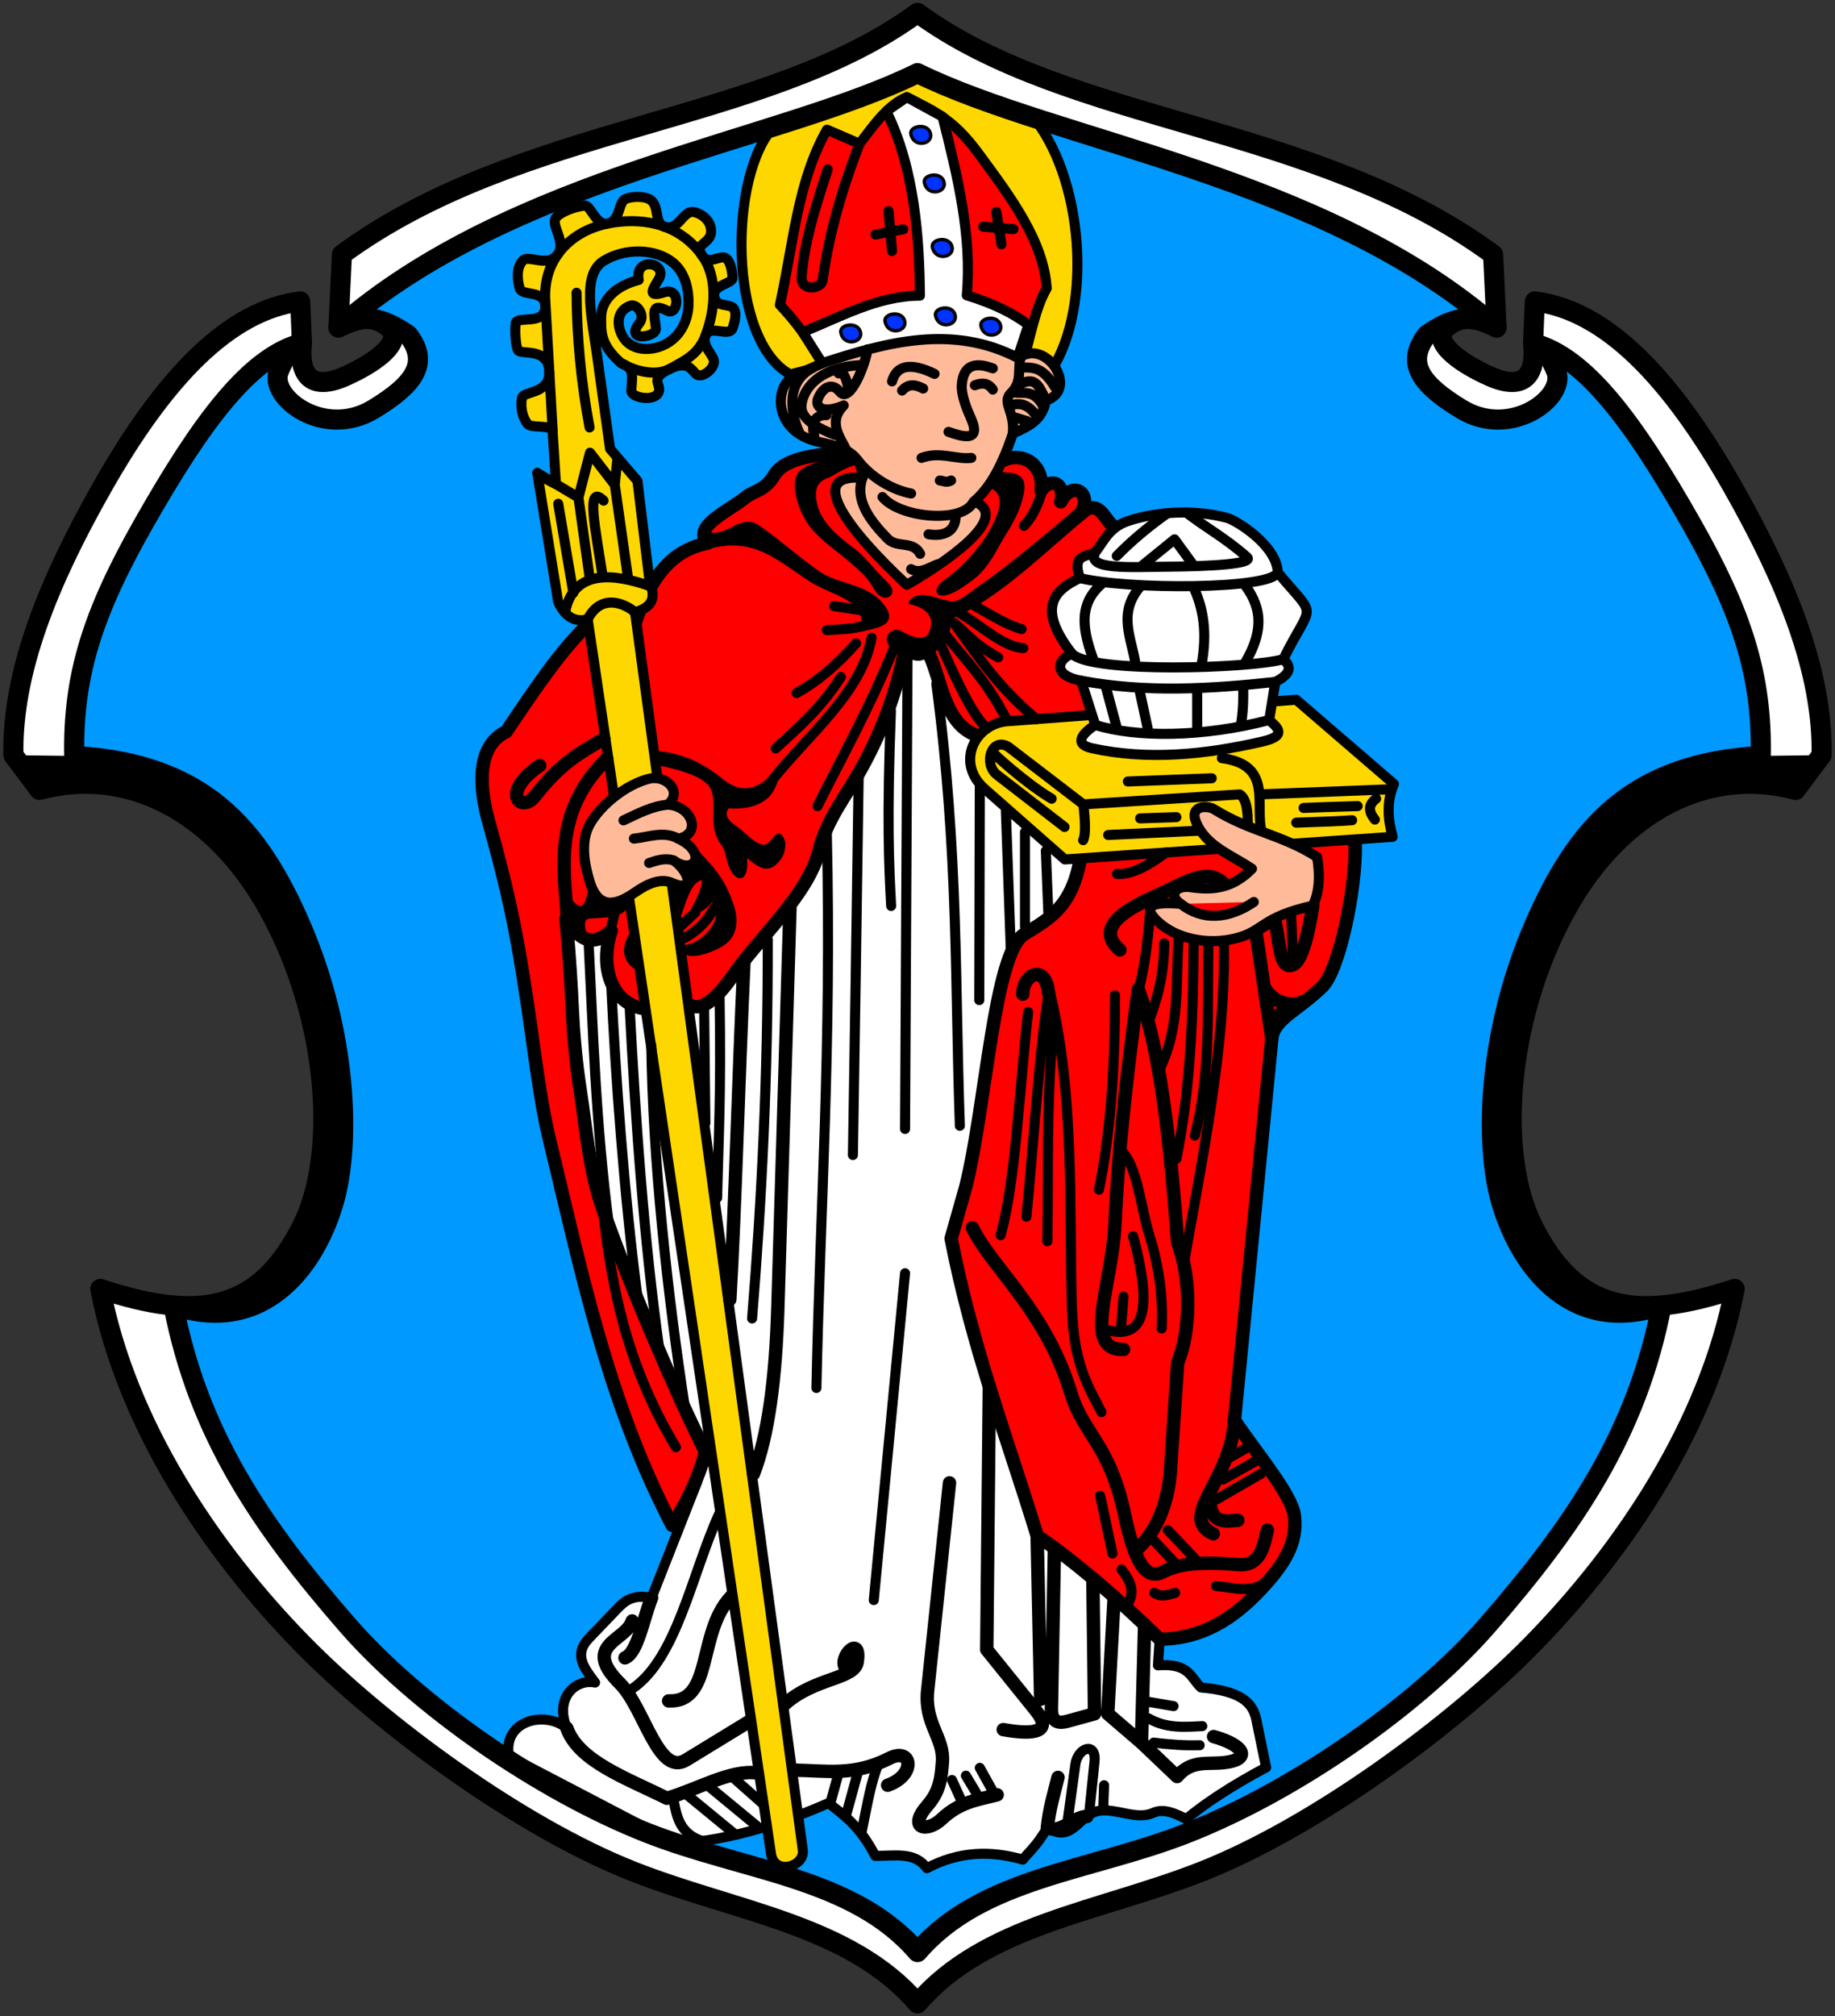 <svg xmlns="http://www.w3.org/2000/svg" height="602" width="548"><rect width="100%" height="100%" fill="#333333" stroke="none"/><path d="M358.917 558.775c33.876-13.347 74.897-43.64 98.397-67.536 27.962-28.433 52.989-66.16 60.73-106.408-29.646 9.784-47.364 6.732-60.211-18.687-10.832-21.43-8.12-61.99 9.862-94.47 16.587-29.961 42.798-42.743 68.517-35.816l7.786-10.381c.46-25.098-10.614-51.94-26.473-79.937-18.644-32.914-38.003-52.929-59.173-55.54l-.52 12.458c.982 8.594-1.982 14.77-12.976 9.862-7.743-3.456-16.088-8.997-14.015-13.496 5.364-5.635 10.728-3.548 16.091-1.038l-1.038-21.8C392.696 36.886 319.475 37.172 274 3.832c-45.475 33.34-118.696 33.054-171.894 72.152l-1.038 21.801c5.364-2.51 10.727-4.597 16.09 1.038 2.074 4.499-6.271 10.04-14.014 13.496-10.994 4.908-13.958-1.268-12.977-9.862L89.648 90c-21.17 2.611-40.529 22.626-59.173 55.54-15.859 27.996-26.932 54.839-26.473 79.937l7.786 10.381c25.72-6.927 51.93 5.855 68.517 35.816 17.982 32.48 20.694 73.04 9.862 94.47-12.847 25.419-30.565 28.47-60.211 18.687 7.741 40.248 32.768 77.975 60.73 106.408 23.5 23.896 64.521 54.189 98.397 67.536 30.578 12.047 64.834 15.957 84.917 39.392 20.083-23.435 54.339-27.345 84.917-39.392z" fill="#fff" fill-rule="evenodd" stroke="#000" stroke-width="6" stroke-linecap="round" stroke-linejoin="round"/><path d="M193.294 547.251c-32.177-12.679-68.66-38.07-89.568-62.078-25.78-29.605-44.575-57.152-51.929-95.386 28.16 9.294 43.017-13.399 48.062-31.492 4.694-16.833 4.046-49.3-9.886-81.696-12.742-29.627-29.301-48.783-67.804-50.892-.436-23.841 5.41-42.333 20.473-68.927 17.71-31.267 32.089-50.284 47.525-54.322-2.652 2.951-4.266 1.827-6.918 8.465-3.048 7.63 13.491 20.3 28.417 11.185 11.465-7.002 16.959-13.414 10.226-22.111-7.374-5.131-13.45-6.762-20.824-2.21C152.752 52.558 232.404 42.317 274 21.832c41.596 20.485 121.248 30.726 172.932 75.953-7.374-4.551-13.45-2.92-20.824 2.211-6.733 8.697-1.24 15.11 10.226 22.111 14.926 9.116 31.465-3.554 28.417-11.185-2.652-6.638-4.266-5.514-6.918-8.465 15.436 4.038 29.816 23.055 47.525 54.322 15.063 26.594 20.91 45.086 20.473 68.927-38.503 2.109-55.062 21.265-67.804 50.892-13.932 32.397-14.58 64.863-9.886 81.696 5.045 18.093 19.903 40.786 48.062 31.492-7.354 38.234-26.148 65.78-51.93 95.386-20.906 24.008-57.39 49.4-89.567 62.078-29.045 11.445-61.63 13.32-80.706 35.582-19.076-22.263-51.661-24.137-80.706-35.582z" fill="#09f" fill-rule="evenodd"/><path d="M208.17 442.546l-13.58 34.501c-5.594-1.067-7.992.92-10.277 3.304l-8.442 8.808c-4.728 4.935-1.268 9.054 1.835 13.214-5.75-1.2-12.173 4.471-8.441 13.58-6.629-5.345-19.267-2.174-17.251 8.442l49.917 26.06c16.979-1 33.053-6.616 45.512-12.113 4.65 3.714 9.299 6.82 13.948 15.783 6.492-.053 11.856-1.164 15.415 3.67 9.543-5.084 19.086-5.304 28.63-2.569 2.322-2.809 4.132-4.08 7.34-9.543 7.612 4.928 9.39-4.073 15.49-5.028 5.159-.809 11.145 2.853 16.075.624 3.208-1.45 6.607.16 9.91 1.835 5.694-4.736 13.701-10.02 23.857-15.416l-2.936-14.314c-1.109-5.406-5.184-8.547-16.517-9.543-3.091-2.883-3.432-7.337-12.846-6.607l.518-7.811-23.877-232.024-47.846-68.842-105.625 85.821c-4.844 58.367 13.927 113.686 39.191 168.168z" fill="#fff" fill-rule="evenodd" stroke="#000" stroke-width="3" stroke-linecap="round" stroke-linejoin="round"/><path d="M254.971 43.024l-9.602-2.854" fill="none" stroke="#000"/><path d="M251.857 135.159c-9.938.611-17.641 2.08-20.503 6.488-2.682 4.835-6.377 4.961-8.565 6.748-5.142 4.2-16.187 8.824-11.42 13.755-12.977 2.528-18.367 13.316-22.838 27.252l-12.458-3.374c-8.305 7.616-16.61 20.114-24.915 32.441-9.64 4.636-7.606 18.384-5.19 26.992 5.667 20.2 7.84 31.156 10.121 45.159 3.312 20.335 4.634 35.71 8.046 49.83 9.41 38.95 17.367 78.156 36.594 114.974 0 0 6.811-9.79 9.96-21.958-8.529-16.77-23.1-50.791-30.648-72.413-4.13-11.83-5.035-24.288-6.84-35.993-1.31-8.501-2.013-17.23-2.319-24.059-.617-13.795-1.859-27.264-1.926-26.659 3.492 5.308 7.342 9.185 13.566 3.564-4.775 14.425 3.323 29.391 22.04 21.013 5.124 5.654 12.01-4.36 15.372-9.078 7.412-10.4 21.568-23.167 24.656-35.816 2.302-9.428 8.091-16.368 12.54-24.379 5.802-10.445 10.414-21.984 13.154-35.832 2.148.853 4.297 2.924 6.445-.124 4.525 8.56 4.953 23.04 15.615 26.077l30.106 37.632c-2.736 13.797-9.401 17.047-16.61 21.542-8.945 5.576-11.333 50.695-17.389 75.265l-4.412 15.572c6.4 32.833 16.798 59.67 25.694 88.76 12.198 8.368 24.396 19.066 36.594 30.885 12.76-.12 22.147-6.218 30.366-15.053 6.726-7.231 10.844-13.522 9.862-21.801-.766-6.454-11.938-19.465-17.908-28.549l11.16-113.935c.561-5.73 7.508-8.21 15.03-15.442 5.07-4.874 10.185-29.154 9.885-42.694L332.053 156.7c-2.228-1.722-4.049-8.373-9.613-3.09 4.319-6.026-2.076-10.705-5.645-3.778 1.406-5.245-2.638-7.734-5.903-3.358 1.029-8.26-5.928-11.627-11.28-8.98-15.919 8.707-31.837.35-47.755-2.335z" fill="red" fill-rule="evenodd" stroke="#000" stroke-width="4" stroke-linecap="round" stroke-linejoin="round"/><path d="M236.025 111.8h0c-18.611-10.082-18.524-59.753-4.771-74.125 18.055-5.337 24.69-5.319 42.746-15.842l34.023 12.521c15.47 18.162 18.485 57.021 5.863 76.409-21.371-7.999-53.464-5.639-77.86 1.038z" fill="gold" fill-rule="evenodd" stroke="#000" stroke-width="3" stroke-linecap="round" stroke-linejoin="round"/><path d="M246.926 111.022c-4.672-9.044-9.343-15.032-14.015-19.984 4.15-19.127 5.342-37.004 14.046-52.33l9.726 4.206c4.316-5.62 8.475-11.63 14.125-13.913 8.39 4.253 13.927 6.662 21.277 16.619 9.85 13.345 19.614 26.386 20.503 40.487-3.4 5.792-4.867 14.458-7.008 21.8-4.873-3.743-16.162-5.897-29.707-5.802-9.304.066-18.606 3.51-27.909 9.177" fill="red" fill-rule="evenodd" stroke="#000" stroke-width="3" stroke-linecap="round" stroke-linejoin="round"/><path d="M297.535 63.268l1.544 9.666M293.642 67.68l9.008.734M269.765 68.459l-8.305 1.557M265.353 63.009l1.038 11.938M256.683 42.914c-3.397 8.914-8.555 23.08-11.055 40.857-.36 2.557-6.649 3.381-6.229-1.297.98-10.905 3.874-19.879 7.786-31.923" fill="none" stroke="#000" stroke-width="3" stroke-linecap="round" stroke-linejoin="round"/><path d="M190.983 96.43c-4.715 5.818 5.13 4.309 4.892 1.652-.355-3.962-1.886-8.018 3.366-5.322 3.385 1.738 4.162-7.128-.81-5.505-5.955 1.943-2.871-1.82-1.639-4.038 2.634-4.737-7.291-6.84-6.056.367-7.727 1.984-11.192 6.749-11.194 11.011-.002 4.318-.462 8.136 5.872 13.764 3.793 1.69 3.532 2.755 3.12 8.259-.173 2.314 8.154 3.64 8.309-.271.082-2.09-2.6-3.531 3.436-6.336 6.037-2.805 6.435 1.572 8.259 2.019 1.69.413 4.456-1.784 4.68-3.883.216-2.043-3.875-4.759-2.478-8.046 1.396-3.287 7.111.747 8.075-2.202.699-2.141 1.18-4.275.38-5.648-1.091-1.875-5.306-.185-5.886-3.712-.58-3.526 5.416-3.79 5.417-5.487 0-2.56-.905-6.194-2.75-6.214-1.95-.022-5.064 2.35-6.704-1.145-1.64-3.495 4.033-2.878 2.936-7.891-.671-3.068-4.274-4.675-5.658-4.53-2.753.286-4.064 5.463-7.83 4.52-3.766-.944-1.35-6.79-5.047-8.432-1.711-.76-4.8-.747-6.758 0-2.397.916-1.47 6.219-5.171 7.34-3.702 1.123-5.337-5.575-7.157-5.321-3.621.504-6.819 1.861-8.37 3.383-2.24 2.199 3.222 7.371.286 11.273-2.935 3.901-8.563.028-10.268 1.677-2.062 1.992-1.81 5.698-1.05 8.31.777 2.68 7.772.195 7.656 5.695-.115 5.5-8.447 2.552-8.808 4.714-.36 2.155-.012 7.189.688 8.17.992 1.393 8.917-.936 9.318 6.139.402 7.074-7.82 5.947-8.171 8.08-.588 3.568.499 6.17 1.642 7.725 1.092 1.484 7.386.039 7.528 2.306l.985 15.682s-3.034-1.352-5.567-3.324l6.24 38.539c2.39 4.988 5.442 6.005 8.808 5.138l54.755 368.669c.96 6.468 10.197 3.838 9.477-1.265l-50.104-369.495c6.316-1.82 5.755-5.36 4.356-9.11l-3.619-30.09-8.182-9.589-3.84-27.583c-1.705-12.243-4.647-24.466 1.929-28.528 6.367-3.933 15.569-3.75 20.737.55 3.76 3.13 4.781 8.29 4.588 12.847-.181 4.285-2.436 10.215-8.809 12.296-3.137 1.024-8.328 1.171-10.827-3.12-1.617-2.776-2.242-7.482 2.202-9.176 2.15-.82 4.579 2.963 2.816 5.139z" fill="gold" fill-rule="evenodd" stroke="#000" stroke-width="3" stroke-linecap="round" stroke-linejoin="round"/><path d="M176.073 127.632c-2.545-13.409-3.794-26.818-3.893-40.227m-5.469 63.009l4.51 26.602m1.523-28.469l3.434 24.609m7.422-28.394l4.032 28.36m-7.393-23.644c-5.474-5.465-2.366 8.601-.212 22.935m-11.284 10.52c2.367-13.206 14.756-11.612 24.978-8.065m-4.09 7.927c-2.854-2.514-10.076-5.85-14.127 2.091m-15.048-43.677l12.288 7.338 3.45-13.388 7.406 9.603.784-7.903m-19.346-8.527l-2.196-38.692c-.719-12.65 8.037-20.857 18.902-22.94 9.073-1.739 20.227-.523 27.528 8.993 5.276 6.878 4.35 16.565 1.468 24.408-2.187 5.952-6.523 7.629-10.46 9.91-4.115 2.383-10.278 1.049-14.866-1.652" fill="none" stroke="#000" stroke-width="3" stroke-linecap="round" stroke-linejoin="round"/><path d="M415.913 249.852l-97.912 6.757-23.944-21.072c-8.833-7.773-2.94-19.462 6.79-20.187l86.254-6.423 29.18 25.142c-2.28 5.261-1.824 10.705-.368 15.783z" fill="gold" fill-rule="evenodd" stroke="#000" stroke-width="3" stroke-linecap="round" stroke-linejoin="round"/><path d="M403.8 244.897c-2.778.244-9.595.49-16.7.734m23.858-7.157c-2.733 2.08-2.003 4.16-.367 6.24m-21.288-3.488c4.97-.183 7.026-.278 16.15-.55m-28.63 7.891c-2.225-8.219 3.53-20.162-11.928-22.206m-28.078 6.974l25.053-.962m-10.555 11.606l-10.828.367m-9.543 4.955l27.344-1.284m-44.228-9.543c-7.594-4.466-18.309-14.18-17.8-14.18m27.273 15.876c.58 5.065.736 9.066-.063 10.683m-5.556-3.938l-20.187-15.599c-4.128-3.19-1.67-11.507 3.487-8.258l22.319 17.112 46.684-2.981c1.935 1.22 2.523 4.685 2.386 9.36m3.472-9.359l39.604-1.544" fill="none" stroke="#000" stroke-width="3" stroke-linecap="round" stroke-linejoin="round"/><path d="M327.09 216.451c-3.597 2.325-6.792 5.697-.917 6.974 16.746 3.641 33.912 1.88 50.834-2.019 7.458-1.718 4.588-4.127 2.019-6.423l1.835-11.378c4.972-2.542 4.722-4.735 2.386-6.79 8.834-17.781 10.349-11.475-1.652-25.876-.253-8.07-12.344-15.573-15.232-16.333-9.78-2.574-20.843-1.851-29.363.917-5.877 1.91-7.389 6.24-9.91 9.36-2.468 1.46-7.089.376-4.588 7.708-8.003 3.73-12.79 9.153-2.385 22.572-4.752 2.02-5.485 6.587 2.752 8.075z" fill="#fff" fill-rule="evenodd" stroke="#000" stroke-width="3" stroke-linecap="round" stroke-linejoin="round"/><path d="M333.513 165.984c3.938-4.032 8.763-8.241 15.144-12.762m-7.62 15.698c2.807-2.281 4.658-3.8 9.727-7.891l5.846 8.017m14.862 29.421c6.814-11.106 4.718-18.086-.12-24.338m-.096 30.424c.08 4.1.034 8.258-.777 12.357m-12.95-11.474l-.002 13.258m-27.47-14.316l3.656 13.631m6.413-12.697l2.95 13.687m13.186-43.998c3.19 6.553 4.28 13.978 2.577 23.466m-17.972-23.738c-7.472 8.381-2.804 15.724-1.665 24.105m-9.535-25.02c-8.078 6.365-6.334 14.64-2.851 23.895m.274-32.826c-2.84 5.401 10.19 4.396 22.023 4.31 12.195-.09 25.585-.822 23.306-2.842-6.486-5.75-12.532-8.941-18.157-13.331m-31.76 19.57c14.067 3.479 56.953 3.49 59.093-1.651m-61.478 24.224c5.625 6.03 53.981 4.385 63.13 1.652m-60.378 6.423c19.33 3.643 38.661 2.463 57.992.367m-53.77 12.846c12.043 3.76 31.891 3.77 51.935-1.468" fill="none" stroke="#000" stroke-width="3" stroke-linecap="round" stroke-linejoin="round"/><path d="M195.508 224.71c7.035.335 13.403 2.905 20.003 8.258 5.819 4.719 11.5 3.762 17.25-3.67-.614 2.936-1.544 6.755-4.036 8.809-3.012 2.481-7.228 3.045-11.379 2.752-2.123 2.804.243 4.82 2.57 6.424 3.223 2.22 6.994 7.542 10.187 4.471 1.54-1.481 2.629-4.466 3.944-.067-.044 1.957-.176 3.682-2.386 5.872-3.287 3.258-6.117-.35-9.176-2.385.7 5.39-.758 7.683-2.57 6.056-2.824-2.537-2.144-6.755-4.037-9.176-4.083-5.224-1.185-10.874-2.936-16.15-1.578-4.755-10.858-6.682-16.884-8.074zM207.987 254.073c2.143 4.815-1.445 4.473-3.95 5.106 3.923 8.116-1.163 4.649-3.574 4.62l1.835 11.011c2.026-4.756 3.17-11.414 6.974-12.479 1.847-.517.51 3.872-1.836 8.075-1.616 2.897 2.635 1.927 5.139-1.835 5.449 4.914-2.339 14.015-8.625 14.13.128 4.184 7.915 1.664 11.745-.734 4.138-2.59 4.305-7.215 3.12-11.01-2.817-9.02-6.852-12.37-10.828-16.884zM254.968 138.456l-2.937-2.936c-6.797 3.177-10.76 3.093-13.213 5.873-1.875 2.124-1.002 8.027 2.019 13.396 2.924 5.198 8.7 8.682 13.218 12.63 3.022 2.641 5.486 4.674 7.336 8.108 2.47 4.587 6.474 1.854 3.67-.918-5.334-5.272-7.136-8.133-10.11-10.343-6.043-4.491-10.449-8.52-11.545-14.248-.595-3.112-.319-6.344 3.487-7.708 2.09-.75 3.946-2.57 8.075-3.854zM257.72 188.005c2.257-.819 9.593-1.158 6.607-6.055-4.46-7.315-13.576-6.73-19.453-10.644-5.68-3.783-12.187-9.695-18.352-13.947-5.484-3.784-8.893 3.922-15.782 1.835l1.468 4.069c13.585-3.608 21.147 4.437 30.097 10.062 6.892 4.331 16.865 5.147 15.415 14.68zM271.851 179.931c4.652.935 8.583 4.001 5.873 9.36-1.43 2.828-5.551 1.513-8.625-.367-2.137-1.307-5.278.836-2.937 4.037 2.851 3.898 8.141 3.703 11.745 1.835 3.508-1.817 5.986-5.598 5.506-10.277 14.358-5.827 28.329-20.161 41.842-31.198-.918-2.29-1.835-2.467-2.753-1.835-10.705 9.057-20.416 17.424-30.83 24.591-2.408 1.657-5.145 4.21-7.5 3.971-4.476-.453-9.549-3.99-12.32-.117z" fill-rule="evenodd" stroke="#000" stroke-linecap="round" stroke-linejoin="round"/><path d="M294.791 145.063l2.386-3.854c3.522.904 9.425-1 8.075 6.056-1.296 6.77-5.148 11.474-7.158 15.232-4.062 7.599-6.545 9.535-11.01 12.48-7.371 4.86-8.572 1.2-4.956-1.285 5.25-3.61 8.154-7.219 11.011-10.828 3.726-4.705 10.208-16.317 1.652-17.801zM169.632 267.837c3.845 5.654 5.688 3.3 6.606-2.753 1.373 7.103 6.573 6.185 11.745 3.67-1.566 5.107-6.192 4.557-11.93 5.002-2.568.2-1.89 3.294-1.283 5.459-2.142-2.849-5.256-3.559-5.138-11.378z" fill-rule="evenodd" stroke="#000" stroke-linecap="round" stroke-linejoin="round"/><path d="M343.47 271.68c-.464 8.12-1.628 16.836-3.363 23.684m7.6-13.688c-.227 11.046-2.49 17.34-4.742 23.659m9.084-25.753c-1.169 13.39.801 26.78-6.017 40.17m5.283 26.263c4.249-21.288 4.992-42.576 5.138-63.864m4.405.367c-.37 18.841.857 37.682-4.038 56.524m-3.297 38.317c5.377-30.794 12.739-65.771 11.958-96.566m7.489 151.109l-6.462 3.703m-1.253 6.113l10.785-6.038m-12.772 12.019l13.372-7.722m-27.895 16.883l8.012 8.424m-12.613-5.792l7.26 7.734m11.763 6.321c4.98.341 9.961 2.346 14.941-1.145m-41.627 6.837c2.662-3.545 1.29-7.09-1.557-10.634m16.024 6.974c-2.08.586-4.16 1.414-6.24 0m-16.15-28.996l3.67 17.251m.735-166.635c.045 21.621-1.359 41.213-4.772 57.992m10.188 13.859c6.795 25.183 1.843 31.39-9.317 27.57m6.47-9.497l-.764 9.375m-.32-53.324c5.257 4.46 6.063 16.816 8.792 25.598 3.108 10 4.095 19.255 3.67 27.894m-34.134-26.06c.409-21.236-.43-39.145 1.835-65.332m-1.468-8.809c-2.785 17.607-4.436 44.281-6.607 66.801m-7.708 5.506c4.52-16.212 5.558-43.63 8.227-66.623m6.017-7.875c8.177 32.062 6.09 67.493 7.045 96.153.571 17.159 4.81 23.277 8.808 31.198m56.617-149.444l.641 15.843m-52.62-27.098c4.487.312 9.51-2.595 14.684-6.404m-53.52-37.012c-4.628-4.452-9.256-14.725-13.883-25.283m19.453 22.022c-5.894-11.322-11.788-16.895-17.682-24.432m15.48 6.447c-7.273-3.999-9.009-6.89-13.214-10.277 6.874 9.572 13.12 19.144 24.653 28.716m-3.965-21.178c-6.312-.53-12.623-6.844-18.934-10.455m18.433 4.753c-4.894-1.41-9.788-4.655-14.681-7.341m-23.425 12.979c-7.34 18.16-15.481 32.431-22.822 47.215m16.15-50.284c-2.9 16.349-18.706 28.727-29.73 42.576m1.086-9.508c6.49-6.052 12.979-11.31 19.468-21.323m-13.214 4.771c5.918-3.21 11.835-8.162 17.752-14.833m-6.562-11.1l8.226 1.226m-10.41 5.944c3.788-.23 7.69-.347 10.814-1.24m-73.81 84.182l-1.69 7.022m25.434-5.71c-2.205 2.11-3.529 3.34-5.088 4.805m10.9-6.228c-2.982 5.145-5.965 7.299-8.948 9.03m-15.572 0c-1.286 2.57-1.954 5.125.864 7.693m-9.769 73.354c2.556 22.802 6.858 46.156 21.807 71.024m103.954-275.085c1.835-1.966 3.67-4.573 5.506-10.644" fill="none" stroke="#000" stroke-width="3" stroke-linecap="round" stroke-linejoin="round"/><path d="M181.198 226.586c-15.877 15.66-12.887 32.132-11.719 47.792m200.187 179.546c-4.264.338-8.775 1.17-8.337-7.899m7.318-22.005c-.832 17.99-17.11 28.875-6.321 33.941m-22.03 3.938c5.178-5.204 8.3-12.636 9.183-21.922l2.203-33.034c3.782-9.176 4.294-24.591 0-35.97-2.147-28.617-4.878-56.432-11.745-75.609-3.864 28.719-5.97 48.82-6.974 70.104-.869 18.394-9.857 37.82 2.57 37.438m42.942 53.954c-1.14 4.96-2.124 10.86-8.809 10.277-11.459-.997-17.953-.121-22.389 2.203-5.256 2.753-8.568-3.593-11.378-16.884-4.563-21.584-12.271-23.912-16.15-36.704-7.433-24.519-23.424-37.05-29.362-49.183m15.048-69.737c-.122-5.694 6.73-9.551 7.708-.367m64.359-1.835c2.722 5.1 8.676 6.094 11.398 4.522-4.032 2.172-8.635 2.008-9.093 10.933l-4.837-32.429 5.453-3.336c1.854 4.744 1.174 15.833 5.76 13.704 2.428-1.128 4.343-7.894 5.873-17.618m-26.418-6.361c-5.031-5.418-11.887-.343-20.365 3.416-8.57 3.8-18.722 9.426-10.842 16.158m-154.12-63.006c-7.03 4.134-12.77 7.086-20.59 17.127-4.09 5.252-10.53-1.002 1.469-9.176M362.418 518.49c9.346 2.596 11.428 6.873 3.115 7.787-5.063.556-9.747-.86-14.015 4.152l-10.64-10.122.943-35.197m-25.86 45.579c-1.22 4.84-2.618 9.5-3.185 14.994 3.939 1.972 7.878-3.356 11.817-3.34m-9.7-80.13l-.905 47.989c-.083 4.362 2.556 4.328 4.801 3.712l8.079-2.217-.494-40.412M222.15 287.695c-1.65 35.639-2.542 71.557-4.192 100.299m17.958-117.028l-3.619 119.478c-.656 21.658-2.931 38.343-7.281 49.611m84.716 18.483l1.044 48.812m21.956-30.573l-1.919 34.889 10.063 8.641m-57.315-77.57l-6.53 61.998c-1.042 9.895 4.943 14.123 4.412 21.282-.32 4.326-.632 8.651-4.412 12.977-6.182 7.073-.168 8.242 4.152 4.152 5.62-5.319 11.074-5.779 16.61-7.267m-2.336-121.9l-.778 78.558 14.602 18.11c5.121 6.35-.048 7.501-9.67 5.767m-73.55 12.931c-7.986-1.008-17.673 4.888-26.89 7.572-12.065-6.02-26.355-11.014-29.907-20.964m95.828 17.071c8.653-3.05 7.313-11.506.52-8.045-10.645 5.421-18.8 3.672-28.5 3.54m-42.523-51.472c-2.539 6.416-4.173 16.449-7.942 17.943m31.61-18.202c-10.074 10.77-5.164 31.623-18.567 31.062m24.087 6.108l-18.897 11.54c-8.298 5.068-12.507-15.66-19.724-22.84-11.673-11.609 1.793-12.676 3.633-18.686m63.586 13.756c-1.817-3.039 4.827-10.034 3.634-1.557-.736 5.221-12.602 4.62-21.58 12.566" fill="none" stroke="#000" stroke-width="4" stroke-linecap="round" stroke-linejoin="round"/><g fill="#fb9" fill-rule="evenodd" stroke="#000" stroke-width="3" stroke-linecap="round" stroke-linejoin="round"><path d="M362.51 241.593c-1.751-1.09-7.414-1.277-5.323 3.854 2.96 7.263 10.626 9.806 16.7 13.948-6.117 6.205-12.195 6.381-18.351 5.505-4.413-.627-6.71 2.426-2.937 4.955-4.762-.35-13.257-.738-6.79 5.322 5.474 5.13 14.801 7.09 23.307 4.955 8.243-2.068 7.501-6.3 22.94-9.726 2.067-4.286 2.144-9.236 1.284-14.498-10.277-6.668-19.92-7.517-30.83-14.315zM352.6 269.855c6.53 5.174 14.329 4.55 21.838-.55"/></g><g fill="#fb9" fill-rule="evenodd" stroke="#000" stroke-width="3" stroke-linecap="round" stroke-linejoin="round"><path d="M199.431 240.27c4.628-4.022-.64-8.917-5.45-7.786-6.87 1.616-14.7 7.883-17.908 13.755-2.773 5.076-1.534 11.824 0 16.87 2.633 8.663 7.977 7.203 13.496 3.374 3.782-2.624 7.696-4.404 11.16-2.855 6.538 2.924 5.469-2.863.778-6.488 6.144 4.093 9.652-2.7 1.039-6.748 7.227-1.34 4.049-9.84-3.115-10.122z"/><path d="M201.192 256.887c-2.533-.787-4.678-.104-7.34.772m8.694-7.267c-4.413-2.405-8.825-.421-13.237 0m10.122-10.122c-4.65.367-8.918 2.644-13.236 4.672"/></g><path d="M194.5 312.161c.5 35.005 4.784 73.71 10.13 108.716m-16.637-120.87c1.823 34.162 4.164 69.326 9.033 103.81M182.561 294.69c1.261 26.166 3.75 61.586 7.943 93.615m-14.69-106.25c1.234 24.162 2.042 53.48 6.11 84.252m32.972-68.592c.492 29.569-.327 42.08-.734 59.945m98.166-103.636l.734 18.294m-6.962-23.877v28.244m-5.71-34.6l1.468 41.296m-9.254-48.562l-.152 63.793m-12.825-94.418c6.72 50.706 5.527 89.938 7.026 131.943m-15.635-138.969c-.245 49.37-.49 95.415-.734 139.907m-4.216-124.854c-1.248 32.608-.601 45.791.063 58.272m-9.71-38.028c-.57 39.71-1.14 78.493-1.71 112.396m-7.785-95.823c1.455 63.438-1.96 110.64-3.115 165.378m-14.533-133.919c.081 40.997-1.826 78.015-4.672 113.157m133.66 127.43c-4.585.15-9.17-.24-13.755-.778m14.533-4.93c-5.363.262-10.727.754-16.09-2.337m7.526-3.633l-9.084-1.557m-11.679 25.174l-.26 7.267m-10.596 3.152l2.292-16.647c.703-5.113 6.335-6.826 5.71-.779l-1.558 15.053m-36.854-10.9l3.115 5.19m-7.267-3.893l2.595 5.71m5.71-9.343l3.893 7.007m-95.25 3.115c.768 3.774 1.557 10.035 9.344 11.938m-5.45-14.015l14.534 11.939m-7.786-14.275l14.793 12.199m-7.786-15.053l9.084 8.045m28.29-9.862l-3.634 13.236m9.602-15.312c-2.162 5.808-2.768 9.516-4.93 20.243M250.3 529.91l-2.076 7.526m-33.48-85.405c-8.084 17.73-12.622 43.203-25.954 52.185m81.494-124.057l-9.343 97.585m-50.654-176.761l.367 34.358" fill="none" stroke="#000" stroke-width="3" stroke-linecap="round" stroke-linejoin="round"/><path d="M4.002 225.477l18.167.23c22.117 1.963 46.055 5.91 67.804 50.892 12.787 26.446 16.777 55.016 9.886 81.696-9.552 36.986-33.08 32.742-48.062 31.492 21.17-.617 37.391-8.21 43.517-40.173 4.369-22.793-.28-45.669-9.826-67.423-16.272-37.083-41.801-54.35-73.7-46.333zM543.201 225.477l-18.166.23c-22.118 1.963-46.055 5.91-67.804 50.892-12.787 26.446-16.777 55.016-9.887 81.696 9.553 36.986 33.08 32.742 48.062 31.492-21.17-.617-37.39-8.21-43.517-40.173-4.368-22.793.28-45.669 9.826-67.423 16.273-37.083 41.802-54.35 73.7-46.333z" fill-rule="evenodd"/><path d="M193.294 547.251c-32.177-12.679-68.66-38.07-89.568-62.078-25.78-29.605-44.575-57.152-51.929-95.386 28.16 9.294 43.017-13.399 48.062-31.492 4.694-16.833 4.046-49.3-9.886-81.696-12.742-29.627-29.301-48.783-67.804-50.892-.436-23.841 5.41-42.333 20.473-68.927 17.71-31.267 32.089-50.284 47.525-54.322-2.652 2.951-4.266 1.827-6.918 8.465-3.048 7.63 13.491 20.3 28.417 11.185 11.465-7.002 16.959-13.414 10.226-22.111-7.374-5.131-13.45-6.762-20.824-2.21C152.752 52.558 232.404 42.317 274 21.832c41.596 20.485 121.248 30.726 172.932 75.953-7.374-4.551-13.45-2.92-20.824 2.211-6.733 8.697-1.24 15.11 10.226 22.111 14.926 9.116 31.465-3.554 28.417-11.185-2.652-6.638-4.266-5.514-6.918-8.465 15.436 4.038 29.816 23.055 47.525 54.322 15.063 26.594 20.91 45.086 20.473 68.927-38.503 2.109-55.062 21.265-67.804 50.892-13.932 32.397-14.58 64.863-9.886 81.696 5.045 18.093 19.903 40.786 48.062 31.492-7.354 38.234-26.148 65.78-51.93 95.386-20.906 24.008-57.39 49.4-89.567 62.078-29.045 11.445-61.63 13.32-80.706 35.582-19.076-22.263-51.661-24.137-80.706-35.582z" fill="none" stroke="#000" stroke-width="6" stroke-linecap="round" stroke-linejoin="round"/><path d="M305.061 106.35c7.994-4.532 17.04 10.127 7.267 13.237-.995 6.038-5.504 7.859-9.862 9.862-3.853 11.521-7.706 16.898-11.558 20.244 11.857 4.75-9.733 18.928-20.105 24.915-17.285-16.135-30.568-33.321-13.236-31.923-.182-6.334-3.729-8.819-12.786-10.693-14.276-2.954-13.48-16.882-7.717-19.672 20.915-10.126 44.985-17.132 67.997-5.97z" fill="#fb9" fill-rule="evenodd" stroke="#000" stroke-width="3" stroke-linecap="round" stroke-linejoin="round"/><path d="M239.69 99.18l5.854 9.254c19.448-6.339 38.896-11.623 58.344-1.625l3.25-9.802h0c-4.3-3.248-9.986-6.265-18.427-8.824 1.597-17.821-2.772-35.642-7.24-53.356L270.808 29l-6.119 4.216c8.575 17.168 9.899 38.703 10.038 55.062-12.7.058-23.625 6.335-35.037 10.9" fill="#fff" fill-rule="evenodd" stroke="#000" stroke-width="3" stroke-linecap="round" stroke-linejoin="round"/><path d="M277.927 40.117c.488 3.049-5.14 4.099-5.917-.155-.448-2.452 5.341-3.444 5.917.155zm4.038 14.498c.487 3.049-5.14 4.099-5.918-.155-.448-2.452 5.342-3.444 5.918.155zm2.385 19.27c.488 3.048-5.14 4.098-5.917-.156-.448-2.451 5.341-3.443 5.917.156zm14.498 23.49c.488 3.048-5.14 4.099-5.917-.156-.448-2.451 5.341-3.443 5.917.156zm-41.842 2.019c.488 3.048-5.14 4.098-5.917-.156-.448-2.451 5.341-3.443 5.917.156zm13.213-3.304c.488 3.049-5.14 4.099-5.917-.155-.448-2.452 5.341-3.444 5.917.155zm15.066-1.782c.488 3.049-5.14 4.099-5.917-.155-.449-2.452 5.34-3.444 5.917.155z" fill="#03f" fill-rule="evenodd" stroke="#000"/><path d="M246.817 123.939c-4.092-.16-4.43 3.204-3.634 6.228m7.267-18.686c1.32-.74 2.226 1.004 2.855 4.412m50.09 8.824l3.374 1.038m-3.893-8.564c2.855.44 5.71-1.025 8.565 3.893m-6.489-11.42c2.818.273 6.07-.854 10.122 5.97m-10.148-9.344c-1.271 3.735.64 7.411-2.984 11.033-2.927 2.927 1.167 5.213.524 12.126m2.09-14.793c4.14-1.821 5.349-.728 7.772 4.93m-10.86 1.5c3.347-1.015 5.627-.297 8.033 3.059M259.066 104.3c-.521 4.207-5.236 16.44-8.247 12.69-2.233-2.78-4.982-1.627-6.502 1.956-1.035 2.441 1.23 4.815 7.653 2.103-5.013 5.04-.78 9.893.925 13.59m-10.053-24.845c-8.656 4.197-6.469 14.374-4.158 19.306m17.446 8.305c3.974 5.117 10.13 8.793 15.97 9.951m-8.564 1.038c5.249 6.278 23.799 7.987 27.112 1.557m-5.248 3.906c.072 5.809-4.906 6.214-8.096 5.666m-19.737-16.839c-2.385 6.709 2.314 12.837 7.526 18.168 2.81 2.875 7.566.49 9.697 4.506m-2.69 4.577c2.653 1.545 5.306-.464 7.958-1.474m-4.843-31.746c5.503-2.028 10.271.552 14.856 0m-9.406 6.748c1.086.077 1.853.793 3.374 0m-.778-14.52c3.853 1.346 10.052 3.397 6.653-4.14-1.158-2.568-2.84-6.809-2.697-9.603.41-8.037 6.37-6.249 9.28-5.217m-17.402 1.652c-7.253-3.529-11.323-2.548-12.704 2.241m3.007 2.735c2.097-2.303 4.194-1.674 6.292-.596m15.446-.98c2.009-.78 3.84-.866 5.36 1.284m-39.912-7.285c-15.633 1.03-17.85 10.93-17.122 13.514.903 3.2 5.048 5.426 9.85 7.286" fill="none" stroke="#000" stroke-width="3" stroke-linecap="round" stroke-linejoin="round"/></svg>